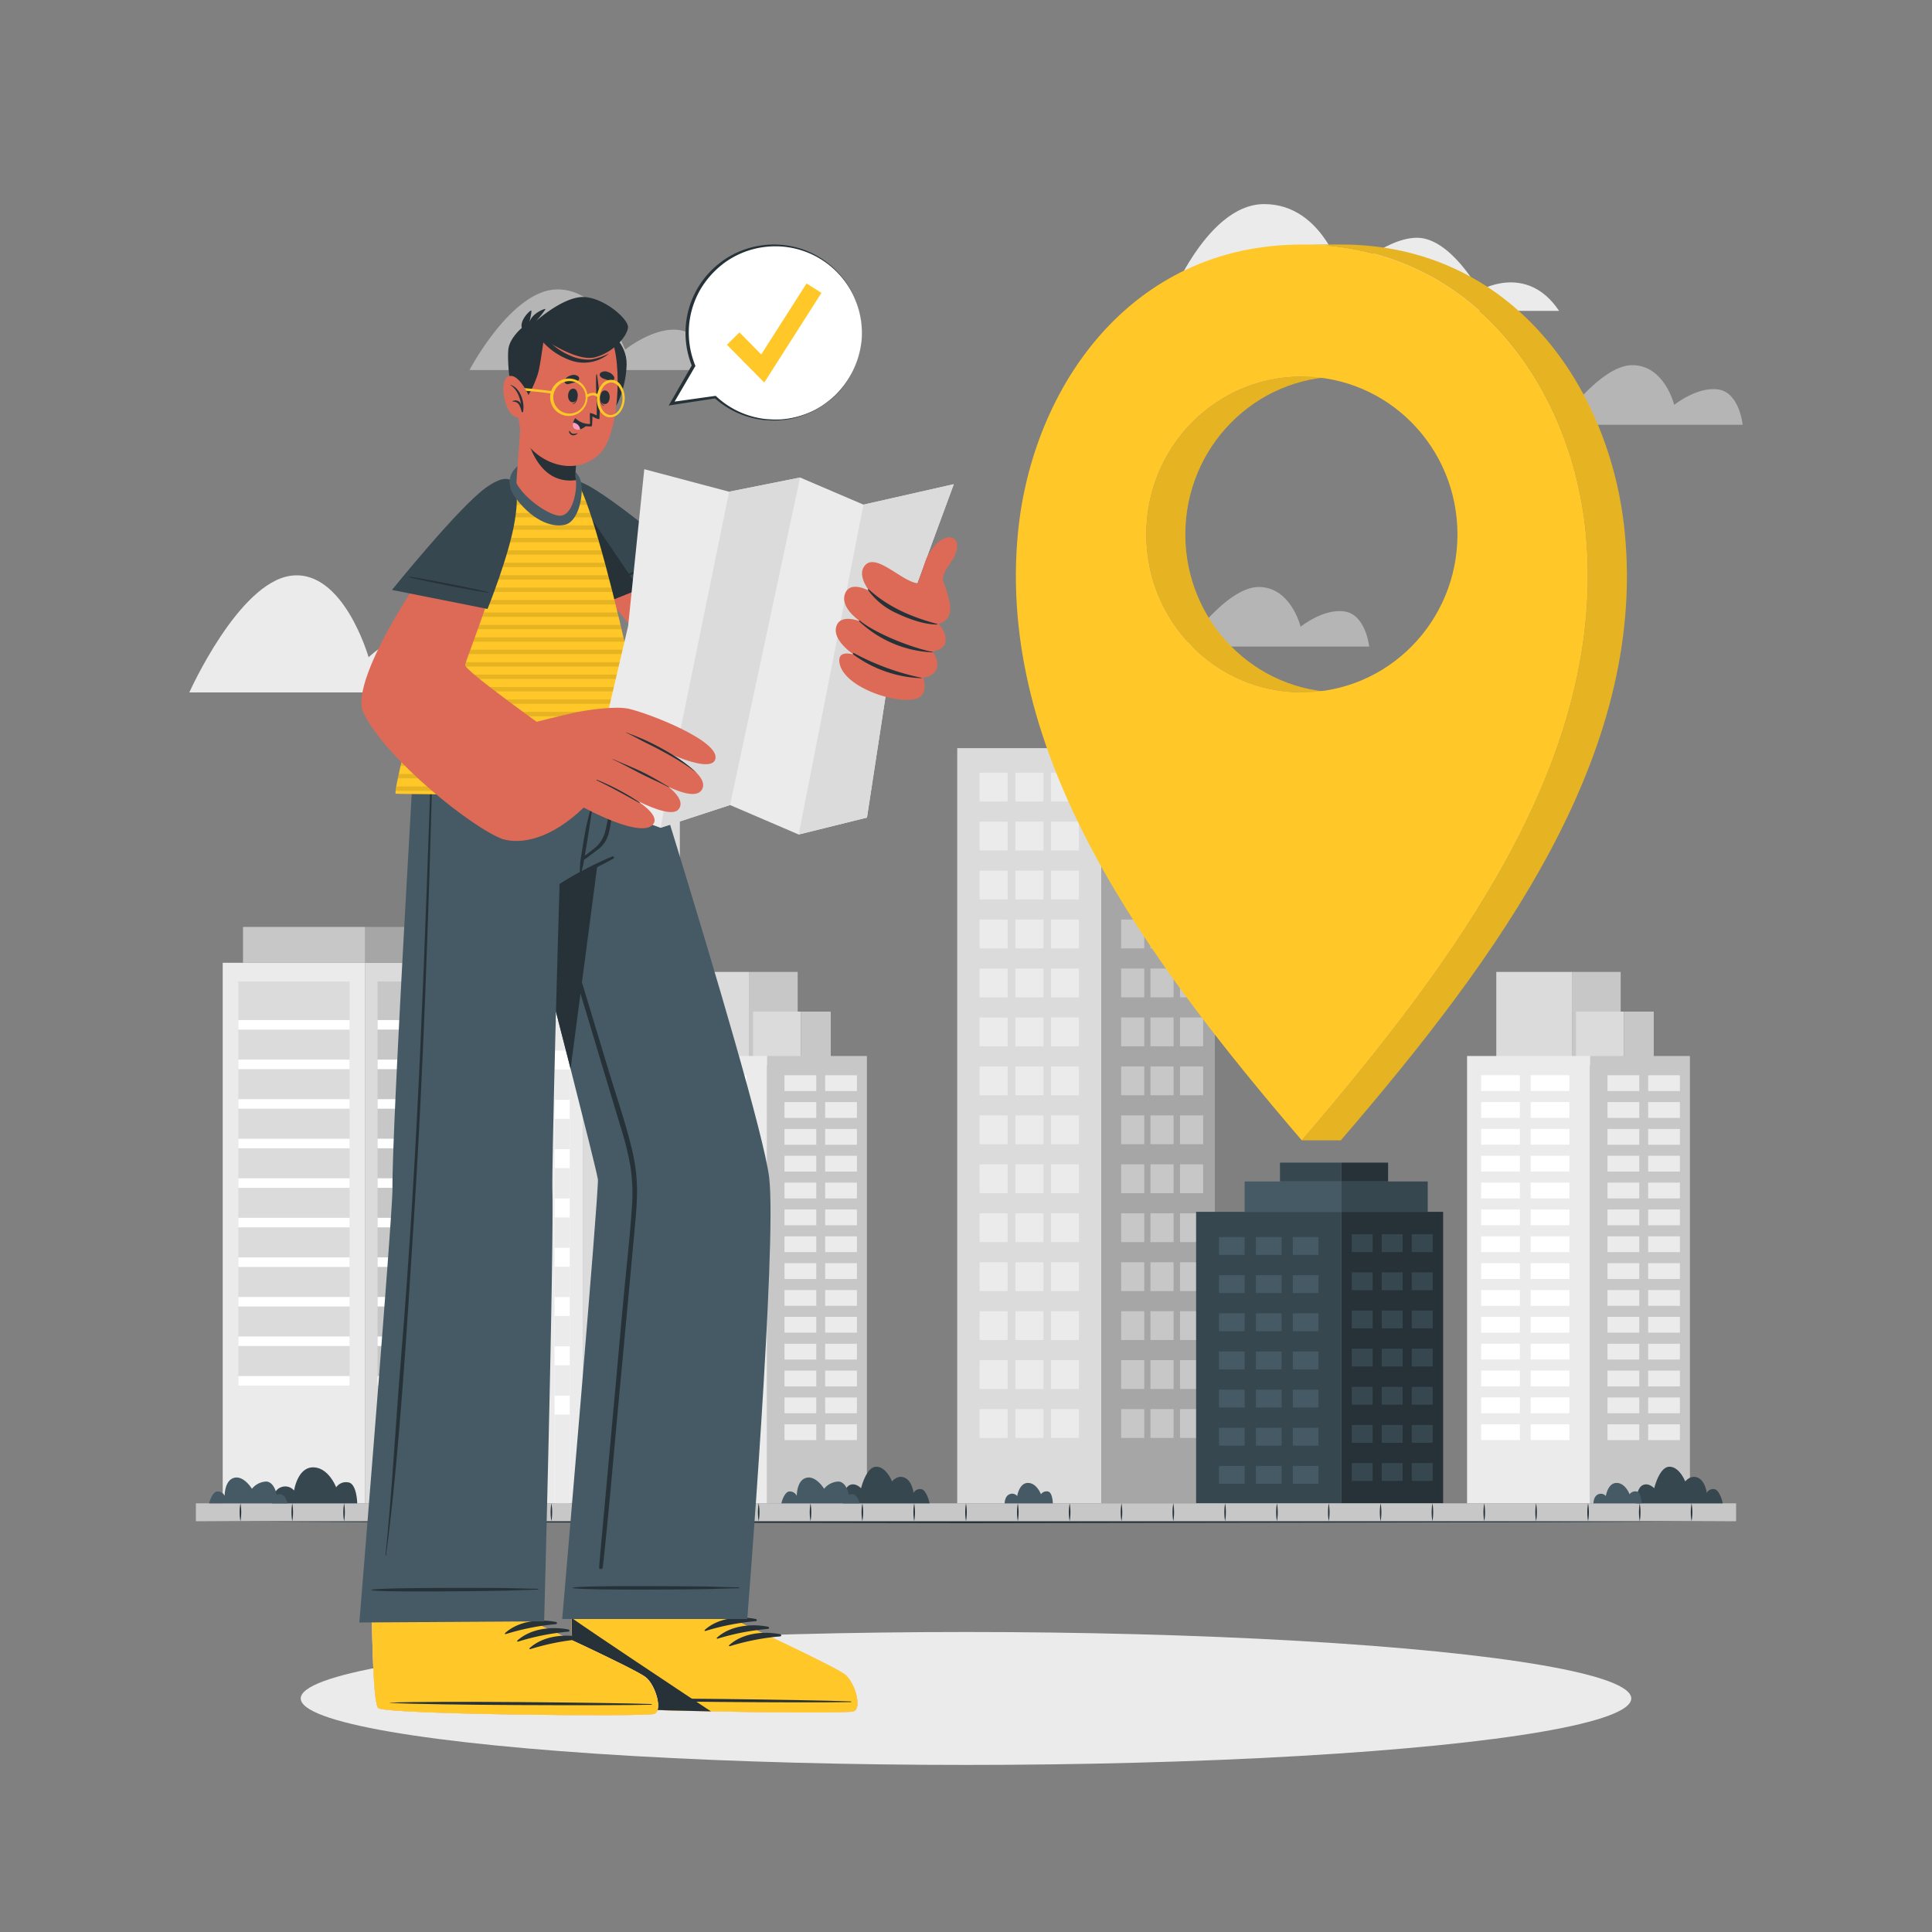 <svg xmlns="http://www.w3.org/2000/svg" viewBox="0 0 500 500"><rect x="0" y="0" width="500" height="500" fill="#808080" stroke="none"/><g id="freepik--background-complete--inject-160"><path d="M403.49,80.45h-102s10.11-27.63,25.68-27.63S347.6,71.89,347.6,71.89s10.5-10.36,19.13-10.36,16.13,13.69,16.13,13.69S395.05,67.86,403.49,80.45Z" style="fill:#ebebeb"></path><path d="M451,109.93H403.36S414,94.5,422.41,94.5s10.87,10.29,10.87,10.29,5.92-4.81,11.41-4S451,109.93,451,109.93Z" style="fill:#ebebeb;opacity:0.5"></path><path d="M354.35,167.34H306.68s10.65-15.43,19.05-15.43,10.87,10.28,10.87,10.28,5.92-4.8,11.41-3.94S354.35,167.34,354.35,167.34Z" style="fill:#ebebeb;opacity:0.5"></path><path d="M141.82,179.2H49S61.68,150.81,75.28,149s20.11,21.09,20.11,21.09,8.78-8.08,15.68-8.08,12.22,10.64,12.22,10.64S137.09,165.4,141.82,179.2Z" style="fill:#ebebeb"></path><path d="M184.23,95.77H121.5S132.28,75.2,144,74.9,161.8,90.47,161.8,90.47,180,75.88,184.23,95.77Z" style="fill:#ebebeb;opacity:0.5"></path><rect x="247.73" y="193.62" width="37.28" height="195.44" style="fill:#dbdbdb"></rect><rect x="253.52" y="199.97" width="7.25" height="7.46" style="fill:#ebebeb"></rect><rect x="262.79" y="199.97" width="7.25" height="7.46" style="fill:#ebebeb"></rect><rect x="253.52" y="212.64" width="7.25" height="7.46" style="fill:#ebebeb"></rect><rect x="262.79" y="212.64" width="7.25" height="7.46" style="fill:#ebebeb"></rect><rect x="253.52" y="225.31" width="7.25" height="7.46" style="fill:#ebebeb"></rect><rect x="262.79" y="225.31" width="7.25" height="7.46" style="fill:#ebebeb"></rect><rect x="253.52" y="237.98" width="7.25" height="7.46" style="fill:#ebebeb"></rect><rect x="262.79" y="237.98" width="7.25" height="7.46" style="fill:#ebebeb"></rect><rect x="253.52" y="250.65" width="7.25" height="7.46" style="fill:#ebebeb"></rect><rect x="262.79" y="250.65" width="7.25" height="7.46" style="fill:#ebebeb"></rect><rect x="253.52" y="263.32" width="7.25" height="7.46" style="fill:#ebebeb"></rect><rect x="262.79" y="263.32" width="7.25" height="7.46" style="fill:#ebebeb"></rect><rect x="253.52" y="275.99" width="7.25" height="7.46" style="fill:#ebebeb"></rect><rect x="262.79" y="275.99" width="7.25" height="7.46" style="fill:#ebebeb"></rect><rect x="253.52" y="288.66" width="7.25" height="7.46" style="fill:#ebebeb"></rect><rect x="262.79" y="288.66" width="7.25" height="7.46" style="fill:#ebebeb"></rect><rect x="253.52" y="301.33" width="7.25" height="7.46" style="fill:#ebebeb"></rect><rect x="262.79" y="301.33" width="7.25" height="7.46" style="fill:#ebebeb"></rect><rect x="253.52" y="314" width="7.25" height="7.46" style="fill:#ebebeb"></rect><rect x="262.79" y="314" width="7.25" height="7.46" style="fill:#ebebeb"></rect><rect x="253.52" y="326.67" width="7.25" height="7.46" style="fill:#ebebeb"></rect><rect x="262.79" y="326.67" width="7.25" height="7.46" style="fill:#ebebeb"></rect><rect x="253.52" y="339.34" width="7.25" height="7.46" style="fill:#ebebeb"></rect><rect x="262.79" y="339.34" width="7.25" height="7.46" style="fill:#ebebeb"></rect><rect x="253.52" y="352.01" width="7.25" height="7.46" style="fill:#ebebeb"></rect><rect x="262.79" y="352.01" width="7.25" height="7.46" style="fill:#ebebeb"></rect><rect x="253.52" y="364.68" width="7.25" height="7.46" style="fill:#ebebeb"></rect><rect x="271.98" y="364.68" width="7.25" height="7.46" transform="translate(551.2 736.81) rotate(180)" style="fill:#ebebeb"></rect><rect x="271.98" y="352.01" width="7.25" height="7.46" transform="translate(551.2 711.47) rotate(180)" style="fill:#ebebeb"></rect><rect x="271.98" y="339.34" width="7.25" height="7.46" transform="translate(551.2 686.13) rotate(180)" style="fill:#ebebeb"></rect><rect x="271.98" y="326.67" width="7.25" height="7.46" transform="translate(551.2 660.8) rotate(180)" style="fill:#ebebeb"></rect><rect x="271.98" y="314" width="7.25" height="7.46" transform="translate(551.2 635.46) rotate(180)" style="fill:#ebebeb"></rect><rect x="271.98" y="301.33" width="7.25" height="7.46" transform="translate(551.2 610.12) rotate(180)" style="fill:#ebebeb"></rect><rect x="271.98" y="288.66" width="7.25" height="7.46" transform="translate(551.2 584.78) rotate(180)" style="fill:#ebebeb"></rect><rect x="271.98" y="275.99" width="7.25" height="7.46" transform="translate(551.2 559.44) rotate(180)" style="fill:#ebebeb"></rect><rect x="271.98" y="263.32" width="7.25" height="7.46" transform="translate(551.2 534.1) rotate(180)" style="fill:#ebebeb"></rect><rect x="271.98" y="250.65" width="7.25" height="7.46" transform="translate(551.2 508.76) rotate(180)" style="fill:#ebebeb"></rect><rect x="271.98" y="237.98" width="7.25" height="7.46" transform="translate(551.2 483.42) rotate(180)" style="fill:#ebebeb"></rect><rect x="271.98" y="225.31" width="7.25" height="7.46" transform="translate(551.2 458.08) rotate(180)" style="fill:#ebebeb"></rect><rect x="271.98" y="212.64" width="7.25" height="7.46" transform="translate(551.2 432.74) rotate(180)" style="fill:#ebebeb"></rect><rect x="271.98" y="199.97" width="7.25" height="7.46" transform="translate(551.2 407.4) rotate(180)" style="fill:#ebebeb"></rect><rect x="262.79" y="364.68" width="7.25" height="7.46" style="fill:#ebebeb"></rect><rect x="285.01" y="193.62" width="29.4" height="195.44" style="fill:#a6a6a6"></rect><rect x="305.39" y="364.68" width="5.99" height="7.46" transform="translate(616.77 736.81) rotate(180)" style="fill:#c7c7c7"></rect><rect x="297.74" y="364.68" width="5.98" height="7.46" transform="translate(601.46 736.81) rotate(180)" style="fill:#c7c7c7"></rect><rect x="305.39" y="352.01" width="5.99" height="7.46" transform="translate(616.77 711.47) rotate(180)" style="fill:#c7c7c7"></rect><rect x="297.74" y="352.01" width="5.98" height="7.46" transform="translate(601.46 711.47) rotate(180)" style="fill:#c7c7c7"></rect><rect x="305.39" y="339.34" width="5.99" height="7.46" transform="translate(616.77 686.13) rotate(180)" style="fill:#c7c7c7"></rect><rect x="297.74" y="339.34" width="5.98" height="7.46" transform="translate(601.46 686.13) rotate(180)" style="fill:#c7c7c7"></rect><rect x="305.39" y="326.67" width="5.99" height="7.46" transform="translate(616.77 660.8) rotate(180)" style="fill:#c7c7c7"></rect><rect x="297.74" y="326.67" width="5.98" height="7.46" transform="translate(601.46 660.8) rotate(180)" style="fill:#c7c7c7"></rect><rect x="305.39" y="314" width="5.99" height="7.46" transform="translate(616.77 635.46) rotate(180)" style="fill:#c7c7c7"></rect><rect x="297.74" y="314" width="5.98" height="7.46" transform="translate(601.46 635.46) rotate(180)" style="fill:#c7c7c7"></rect><rect x="305.39" y="301.33" width="5.99" height="7.46" transform="translate(616.77 610.12) rotate(180)" style="fill:#c7c7c7"></rect><rect x="297.74" y="301.33" width="5.98" height="7.46" transform="translate(601.46 610.12) rotate(180)" style="fill:#c7c7c7"></rect><rect x="305.39" y="288.66" width="5.99" height="7.46" transform="translate(616.77 584.78) rotate(180)" style="fill:#c7c7c7"></rect><rect x="297.74" y="288.66" width="5.98" height="7.46" transform="translate(601.46 584.78) rotate(180)" style="fill:#c7c7c7"></rect><rect x="305.39" y="275.99" width="5.99" height="7.46" transform="translate(616.77 559.44) rotate(180)" style="fill:#c7c7c7"></rect><rect x="297.74" y="275.99" width="5.98" height="7.46" transform="translate(601.46 559.44) rotate(180)" style="fill:#c7c7c7"></rect><rect x="305.39" y="263.32" width="5.99" height="7.46" transform="translate(616.77 534.1) rotate(180)" style="fill:#c7c7c7"></rect><rect x="297.74" y="263.32" width="5.98" height="7.46" transform="translate(601.46 534.1) rotate(180)" style="fill:#c7c7c7"></rect><rect x="305.39" y="250.65" width="5.99" height="7.46" transform="translate(616.77 508.76) rotate(180)" style="fill:#c7c7c7"></rect><rect x="297.74" y="250.65" width="5.98" height="7.46" transform="translate(601.46 508.76) rotate(180)" style="fill:#c7c7c7"></rect><rect x="305.39" y="237.98" width="5.99" height="7.46" transform="translate(616.77 483.42) rotate(180)" style="fill:#c7c7c7"></rect><rect x="297.74" y="237.98" width="5.98" height="7.46" transform="translate(601.46 483.42) rotate(180)" style="fill:#c7c7c7"></rect><rect x="305.39" y="225.31" width="5.99" height="7.46" transform="translate(616.77 458.08) rotate(180)" style="fill:#c7c7c7"></rect><rect x="297.74" y="225.31" width="5.98" height="7.46" transform="translate(601.46 458.08) rotate(180)" style="fill:#c7c7c7"></rect><rect x="305.39" y="212.64" width="5.99" height="7.46" transform="translate(616.77 432.74) rotate(180)" style="fill:#c7c7c7"></rect><rect x="297.74" y="212.64" width="5.98" height="7.46" transform="translate(601.46 432.74) rotate(180)" style="fill:#c7c7c7"></rect><rect x="305.39" y="199.97" width="5.99" height="7.46" transform="translate(616.77 407.4) rotate(180)" style="fill:#c7c7c7"></rect><rect x="290.15" y="199.97" width="5.98" height="7.46" style="fill:#c7c7c7"></rect><rect x="290.15" y="212.64" width="5.98" height="7.46" style="fill:#c7c7c7"></rect><rect x="290.15" y="225.31" width="5.98" height="7.46" style="fill:#c7c7c7"></rect><rect x="290.15" y="237.98" width="5.98" height="7.46" style="fill:#c7c7c7"></rect><rect x="290.15" y="250.65" width="5.98" height="7.46" style="fill:#c7c7c7"></rect><rect x="290.15" y="263.32" width="5.98" height="7.46" style="fill:#c7c7c7"></rect><rect x="290.15" y="275.99" width="5.98" height="7.46" style="fill:#c7c7c7"></rect><rect x="290.15" y="288.66" width="5.98" height="7.46" style="fill:#c7c7c7"></rect><rect x="290.15" y="301.33" width="5.98" height="7.46" style="fill:#c7c7c7"></rect><rect x="290.15" y="314" width="5.98" height="7.46" style="fill:#c7c7c7"></rect><rect x="290.15" y="326.67" width="5.98" height="7.46" style="fill:#c7c7c7"></rect><rect x="290.15" y="339.34" width="5.98" height="7.46" style="fill:#c7c7c7"></rect><rect x="290.15" y="352.01" width="5.98" height="7.46" style="fill:#c7c7c7"></rect><rect x="290.15" y="364.68" width="5.98" height="7.46" style="fill:#c7c7c7"></rect><rect x="297.74" y="199.97" width="5.98" height="7.46" transform="translate(601.46 407.4) rotate(180)" style="fill:#c7c7c7"></rect><rect x="112.07" y="189.36" width="38.89" height="199.7" style="fill:#ebebeb"></rect><rect x="111.14" y="185.38" width="39.83" height="3.98" style="fill:#c7c7c7"></rect><rect x="115.59" y="195.22" width="3.94" height="193.84" style="fill:#fff"></rect><rect x="122.57" y="195.22" width="3.94" height="193.84" style="fill:#fff"></rect><rect x="129.55" y="195.22" width="3.94" height="193.84" style="fill:#fff"></rect><rect x="136.53" y="195.22" width="3.94" height="193.84" style="fill:#fff"></rect><rect x="143.51" y="195.22" width="3.94" height="193.84" style="fill:#fff"></rect><rect x="115.59" y="200.24" width="3.94" height="7.85" style="fill:#ebebeb"></rect><rect x="122.57" y="200.24" width="3.94" height="7.85" style="fill:#ebebeb"></rect><rect x="129.55" y="200.24" width="3.94" height="7.85" style="fill:#ebebeb"></rect><rect x="136.53" y="200.24" width="3.94" height="7.85" style="fill:#ebebeb"></rect><rect x="143.51" y="200.24" width="3.94" height="7.85" style="fill:#ebebeb"></rect><rect x="115.59" y="213" width="3.94" height="7.85" style="fill:#ebebeb"></rect><rect x="122.57" y="213" width="3.94" height="7.85" style="fill:#ebebeb"></rect><rect x="129.55" y="213" width="3.94" height="7.85" style="fill:#ebebeb"></rect><rect x="136.53" y="213" width="3.94" height="7.85" style="fill:#ebebeb"></rect><rect x="143.51" y="213" width="3.94" height="7.85" style="fill:#ebebeb"></rect><rect x="115.59" y="225.76" width="3.94" height="7.85" style="fill:#ebebeb"></rect><rect x="122.57" y="225.76" width="3.94" height="7.85" style="fill:#ebebeb"></rect><rect x="129.55" y="225.76" width="3.94" height="7.85" style="fill:#ebebeb"></rect><rect x="136.53" y="225.76" width="3.94" height="7.85" style="fill:#ebebeb"></rect><rect x="143.51" y="225.76" width="3.94" height="7.85" style="fill:#ebebeb"></rect><rect x="115.59" y="238.52" width="3.94" height="7.85" style="fill:#ebebeb"></rect><rect x="122.57" y="238.52" width="3.94" height="7.85" style="fill:#ebebeb"></rect><rect x="129.55" y="238.52" width="3.94" height="7.85" style="fill:#ebebeb"></rect><rect x="136.53" y="238.52" width="3.94" height="7.85" style="fill:#ebebeb"></rect><rect x="143.51" y="238.52" width="3.94" height="7.85" style="fill:#ebebeb"></rect><rect x="115.59" y="251.28" width="3.94" height="7.85" style="fill:#ebebeb"></rect><rect x="122.57" y="251.28" width="3.94" height="7.85" style="fill:#ebebeb"></rect><rect x="129.55" y="251.28" width="3.94" height="7.85" style="fill:#ebebeb"></rect><rect x="136.53" y="251.28" width="3.94" height="7.85" style="fill:#ebebeb"></rect><rect x="143.51" y="251.28" width="3.94" height="7.85" style="fill:#ebebeb"></rect><rect x="115.59" y="264.03" width="3.94" height="7.85" style="fill:#ebebeb"></rect><rect x="122.57" y="264.03" width="3.94" height="7.85" style="fill:#ebebeb"></rect><rect x="129.55" y="264.03" width="3.94" height="7.85" style="fill:#ebebeb"></rect><rect x="136.53" y="264.03" width="3.94" height="7.85" style="fill:#ebebeb"></rect><rect x="143.51" y="264.03" width="3.94" height="7.85" style="fill:#ebebeb"></rect><rect x="115.59" y="276.79" width="3.94" height="7.85" style="fill:#ebebeb"></rect><rect x="122.57" y="276.79" width="3.94" height="7.85" style="fill:#ebebeb"></rect><rect x="129.55" y="276.79" width="3.94" height="7.85" style="fill:#ebebeb"></rect><rect x="136.53" y="276.79" width="3.94" height="7.85" style="fill:#ebebeb"></rect><rect x="143.51" y="276.79" width="3.94" height="7.85" style="fill:#ebebeb"></rect><rect x="115.59" y="289.55" width="3.94" height="7.85" style="fill:#ebebeb"></rect><rect x="122.57" y="289.55" width="3.94" height="7.85" style="fill:#ebebeb"></rect><rect x="129.55" y="289.55" width="3.94" height="7.85" style="fill:#ebebeb"></rect><rect x="136.53" y="289.55" width="3.94" height="7.85" style="fill:#ebebeb"></rect><rect x="143.51" y="289.55" width="3.94" height="7.85" style="fill:#ebebeb"></rect><rect x="115.59" y="302.31" width="3.94" height="7.85" style="fill:#ebebeb"></rect><rect x="122.57" y="302.31" width="3.94" height="7.85" style="fill:#ebebeb"></rect><rect x="129.55" y="302.31" width="3.94" height="7.85" style="fill:#ebebeb"></rect><rect x="136.53" y="302.31" width="3.94" height="7.85" style="fill:#ebebeb"></rect><rect x="143.51" y="302.31" width="3.94" height="7.85" style="fill:#ebebeb"></rect><rect x="115.59" y="315.07" width="3.94" height="7.85" style="fill:#ebebeb"></rect><rect x="122.57" y="315.07" width="3.94" height="7.85" style="fill:#ebebeb"></rect><rect x="129.55" y="315.07" width="3.94" height="7.85" style="fill:#ebebeb"></rect><rect x="136.53" y="315.07" width="3.94" height="7.85" style="fill:#ebebeb"></rect><rect x="143.51" y="315.07" width="3.94" height="7.85" style="fill:#ebebeb"></rect><rect x="115.59" y="327.83" width="3.94" height="7.85" style="fill:#ebebeb"></rect><rect x="122.57" y="327.83" width="3.94" height="7.85" style="fill:#ebebeb"></rect><rect x="129.55" y="327.83" width="3.94" height="7.85" style="fill:#ebebeb"></rect><rect x="136.53" y="327.83" width="3.94" height="7.85" style="fill:#ebebeb"></rect><rect x="143.51" y="327.83" width="3.94" height="7.85" style="fill:#ebebeb"></rect><rect x="115.59" y="340.58" width="3.94" height="7.85" style="fill:#ebebeb"></rect><rect x="122.57" y="340.58" width="3.94" height="7.85" style="fill:#ebebeb"></rect><rect x="129.55" y="340.58" width="3.94" height="7.85" style="fill:#ebebeb"></rect><rect x="136.53" y="340.58" width="3.94" height="7.85" style="fill:#ebebeb"></rect><rect x="143.51" y="340.58" width="3.94" height="7.85" style="fill:#ebebeb"></rect><rect x="115.59" y="353.34" width="3.94" height="7.85" style="fill:#ebebeb"></rect><rect x="122.57" y="353.34" width="3.94" height="7.85" style="fill:#ebebeb"></rect><rect x="129.55" y="353.34" width="3.94" height="7.85" style="fill:#ebebeb"></rect><rect x="136.53" y="353.34" width="3.94" height="7.85" style="fill:#ebebeb"></rect><rect x="143.51" y="353.34" width="3.94" height="7.85" style="fill:#ebebeb"></rect><rect x="115.59" y="366.1" width="3.94" height="22.96" style="fill:#ebebeb"></rect><rect x="122.57" y="366.1" width="3.94" height="22.96" style="fill:#ebebeb"></rect><rect x="129.55" y="366.1" width="3.94" height="22.96" style="fill:#ebebeb"></rect><rect x="136.53" y="366.1" width="3.94" height="22.96" style="fill:#ebebeb"></rect><rect x="143.51" y="366.1" width="3.94" height="22.96" style="fill:#ebebeb"></rect><rect x="150.97" y="189.36" width="24.97" height="199.7" style="fill:#dbdbdb"></rect><rect x="150.97" y="185.38" width="26.05" height="3.98" style="fill:#c7c7c7"></rect><rect x="154.48" y="195.22" width="3.94" height="193.84" style="fill:#c7c7c7"></rect><rect x="161.46" y="195.22" width="3.94" height="193.84" style="fill:#c7c7c7"></rect><rect x="168.44" y="195.22" width="3.94" height="193.84" style="fill:#c7c7c7"></rect><rect x="154.48" y="200.24" width="3.94" height="7.85" style="fill:#dbdbdb"></rect><rect x="161.46" y="200.24" width="3.94" height="7.85" style="fill:#dbdbdb"></rect><rect x="168.44" y="200.24" width="3.94" height="7.85" style="fill:#dbdbdb"></rect><rect x="154.48" y="213" width="3.94" height="7.85" style="fill:#dbdbdb"></rect><rect x="161.46" y="213" width="3.94" height="7.85" style="fill:#dbdbdb"></rect><rect x="168.44" y="213" width="3.94" height="7.85" style="fill:#dbdbdb"></rect><rect x="154.48" y="225.76" width="3.94" height="7.85" style="fill:#dbdbdb"></rect><rect x="161.46" y="225.76" width="3.94" height="7.85" style="fill:#dbdbdb"></rect><rect x="168.44" y="225.76" width="3.94" height="7.85" style="fill:#dbdbdb"></rect><rect x="154.48" y="238.52" width="3.94" height="7.85" style="fill:#dbdbdb"></rect><rect x="161.46" y="238.52" width="3.94" height="7.85" style="fill:#dbdbdb"></rect><rect x="168.44" y="238.52" width="3.94" height="7.85" style="fill:#dbdbdb"></rect><rect x="154.48" y="251.28" width="3.94" height="7.85" style="fill:#dbdbdb"></rect><rect x="161.46" y="251.28" width="3.94" height="7.85" style="fill:#dbdbdb"></rect><rect x="168.44" y="251.28" width="3.94" height="7.85" style="fill:#dbdbdb"></rect><rect x="154.48" y="264.03" width="3.94" height="7.85" style="fill:#dbdbdb"></rect><rect x="161.46" y="264.03" width="3.94" height="7.85" style="fill:#dbdbdb"></rect><rect x="168.44" y="264.03" width="3.94" height="7.85" style="fill:#dbdbdb"></rect><rect x="154.48" y="276.79" width="3.94" height="7.85" style="fill:#dbdbdb"></rect><rect x="161.46" y="276.79" width="3.94" height="7.85" style="fill:#dbdbdb"></rect><rect x="168.44" y="276.79" width="3.94" height="7.85" style="fill:#dbdbdb"></rect><rect x="154.48" y="289.55" width="3.94" height="7.85" style="fill:#dbdbdb"></rect><rect x="161.46" y="289.55" width="3.94" height="7.85" style="fill:#dbdbdb"></rect><rect x="168.44" y="289.55" width="3.94" height="7.85" style="fill:#dbdbdb"></rect><rect x="154.48" y="302.31" width="3.94" height="7.85" style="fill:#dbdbdb"></rect><rect x="161.46" y="302.31" width="3.94" height="7.85" style="fill:#dbdbdb"></rect><rect x="168.44" y="302.31" width="3.94" height="7.85" style="fill:#dbdbdb"></rect><rect x="154.48" y="315.07" width="3.94" height="7.85" style="fill:#dbdbdb"></rect><rect x="161.46" y="315.07" width="3.94" height="7.85" style="fill:#dbdbdb"></rect><rect x="168.44" y="315.07" width="3.94" height="7.85" style="fill:#dbdbdb"></rect><rect x="154.48" y="327.83" width="3.94" height="7.85" style="fill:#dbdbdb"></rect><rect x="161.46" y="327.83" width="3.94" height="7.85" style="fill:#dbdbdb"></rect><rect x="168.44" y="327.83" width="3.94" height="7.85" style="fill:#dbdbdb"></rect><rect x="154.48" y="340.58" width="3.94" height="7.85" style="fill:#dbdbdb"></rect><rect x="161.46" y="340.58" width="3.94" height="7.85" style="fill:#dbdbdb"></rect><rect x="168.44" y="340.58" width="3.94" height="7.85" style="fill:#dbdbdb"></rect><rect x="154.48" y="353.34" width="3.94" height="7.85" style="fill:#dbdbdb"></rect><rect x="161.46" y="353.34" width="3.94" height="7.85" style="fill:#dbdbdb"></rect><rect x="168.44" y="353.34" width="3.94" height="7.85" style="fill:#dbdbdb"></rect><rect x="154.48" y="366.1" width="3.94" height="22.96" style="fill:#dbdbdb"></rect><rect x="161.46" y="366.1" width="3.94" height="22.96" style="fill:#dbdbdb"></rect><rect x="168.44" y="366.1" width="3.94" height="22.96" style="fill:#dbdbdb"></rect><rect x="57.64" y="249.17" width="36.89" height="139.89" style="fill:#ebebeb"></rect><rect x="62.89" y="239.89" width="31.64" height="9.28" style="fill:#c7c7c7"></rect><rect x="61.68" y="254.01" width="28.8" height="104.58" style="fill:#dbdbdb"></rect><rect x="61.68" y="263.99" width="28.8" height="2.47" style="fill:#fff"></rect><rect x="61.68" y="274.23" width="28.8" height="2.47" style="fill:#fff"></rect><rect x="61.68" y="284.46" width="28.8" height="2.47" style="fill:#fff"></rect><rect x="61.68" y="294.7" width="28.8" height="2.47" style="fill:#fff"></rect><rect x="61.68" y="304.94" width="28.8" height="2.47" style="fill:#fff"></rect><rect x="61.68" y="315.17" width="28.8" height="2.47" style="fill:#fff"></rect><rect x="61.68" y="325.41" width="28.8" height="2.47" style="fill:#fff"></rect><rect x="61.68" y="335.65" width="28.8" height="2.47" style="fill:#fff"></rect><rect x="61.68" y="345.88" width="28.8" height="2.47" style="fill:#fff"></rect><rect x="61.68" y="356.12" width="28.8" height="2.47" style="fill:#fff"></rect><rect x="94.53" y="249.17" width="23.1" height="139.89" style="fill:#dbdbdb"></rect><rect x="94.53" y="239.89" width="19.64" height="9.28" style="fill:#a6a6a6"></rect><rect x="97.71" y="254.01" width="17.76" height="104.58" style="fill:#c7c7c7"></rect><rect x="97.71" y="263.99" width="17.76" height="2.47" style="fill:#fff"></rect><rect x="97.71" y="274.23" width="17.76" height="2.47" style="fill:#fff"></rect><rect x="97.71" y="284.46" width="17.76" height="2.47" style="fill:#fff"></rect><rect x="97.71" y="294.7" width="17.76" height="2.47" style="fill:#fff"></rect><rect x="97.71" y="304.94" width="17.76" height="2.47" style="fill:#fff"></rect><rect x="97.71" y="315.17" width="17.76" height="2.47" style="fill:#fff"></rect><rect x="97.71" y="325.41" width="17.76" height="2.47" style="fill:#fff"></rect><rect x="97.71" y="335.65" width="17.76" height="2.47" style="fill:#fff"></rect><rect x="97.71" y="345.88" width="17.76" height="2.47" style="fill:#fff"></rect><rect x="97.71" y="356.12" width="17.76" height="2.47" style="fill:#fff"></rect><rect x="387.24" y="251.53" width="19.7" height="23.27" style="fill:#dbdbdb"></rect><rect x="406.94" y="251.53" width="12.49" height="24.13" style="fill:#c7c7c7"></rect><rect x="407.86" y="261.8" width="12.4" height="13.85" style="fill:#dbdbdb"></rect><rect x="420.26" y="261.8" width="7.73" height="13.85" style="fill:#c7c7c7"></rect><rect x="379.68" y="273.29" width="31.86" height="115.78" style="fill:#ebebeb"></rect><rect x="383.32" y="278.26" width="10.02" height="4.09" style="fill:#fff"></rect><rect x="396.14" y="278.26" width="10.02" height="4.09" style="fill:#fff"></rect><rect x="383.32" y="285.21" width="10.02" height="4.09" style="fill:#fff"></rect><rect x="396.14" y="285.21" width="10.02" height="4.09" style="fill:#fff"></rect><rect x="383.32" y="292.16" width="10.02" height="4.09" style="fill:#fff"></rect><rect x="396.14" y="292.16" width="10.02" height="4.09" style="fill:#fff"></rect><rect x="383.32" y="299.11" width="10.02" height="4.09" style="fill:#fff"></rect><rect x="396.14" y="299.11" width="10.02" height="4.09" style="fill:#fff"></rect><rect x="383.32" y="306.06" width="10.02" height="4.09" style="fill:#fff"></rect><rect x="396.14" y="306.06" width="10.02" height="4.09" style="fill:#fff"></rect><rect x="383.32" y="313.01" width="10.02" height="4.09" style="fill:#fff"></rect><rect x="396.14" y="313.01" width="10.02" height="4.09" style="fill:#fff"></rect><rect x="383.32" y="319.96" width="10.02" height="4.09" style="fill:#fff"></rect><rect x="396.14" y="319.96" width="10.02" height="4.09" style="fill:#fff"></rect><rect x="383.32" y="326.91" width="10.02" height="4.09" style="fill:#fff"></rect><rect x="396.14" y="326.91" width="10.02" height="4.09" style="fill:#fff"></rect><rect x="383.32" y="333.86" width="10.02" height="4.09" style="fill:#fff"></rect><rect x="396.14" y="333.86" width="10.02" height="4.09" style="fill:#fff"></rect><rect x="383.32" y="340.81" width="10.02" height="4.09" style="fill:#fff"></rect><rect x="396.14" y="340.81" width="10.02" height="4.09" style="fill:#fff"></rect><rect x="383.32" y="347.75" width="10.02" height="4.09" style="fill:#fff"></rect><rect x="396.14" y="347.75" width="10.02" height="4.09" style="fill:#fff"></rect><rect x="383.32" y="354.7" width="10.02" height="4.09" style="fill:#fff"></rect><rect x="396.14" y="354.7" width="10.02" height="4.09" style="fill:#fff"></rect><rect x="383.32" y="361.65" width="10.02" height="4.09" style="fill:#fff"></rect><rect x="396.14" y="361.65" width="10.02" height="4.09" style="fill:#fff"></rect><rect x="383.32" y="368.6" width="10.02" height="4.09" style="fill:#fff"></rect><rect x="396.14" y="368.6" width="10.02" height="4.09" style="fill:#fff"></rect><rect x="411.54" y="273.29" width="25.81" height="115.78" style="fill:#c7c7c7"></rect><rect x="426.54" y="368.6" width="8.22" height="4.09" transform="translate(861.3 741.3) rotate(180)" style="fill:#ebebeb"></rect><rect x="416.02" y="368.6" width="8.22" height="4.09" transform="translate(840.26 741.3) rotate(180)" style="fill:#ebebeb"></rect><rect x="426.54" y="361.65" width="8.22" height="4.09" transform="translate(861.3 727.4) rotate(180)" style="fill:#ebebeb"></rect><rect x="416.02" y="361.65" width="8.22" height="4.09" transform="translate(840.26 727.4) rotate(180)" style="fill:#ebebeb"></rect><rect x="426.54" y="354.7" width="8.22" height="4.09" transform="translate(861.3 713.5) rotate(180)" style="fill:#ebebeb"></rect><rect x="416.02" y="354.7" width="8.22" height="4.09" transform="translate(840.26 713.5) rotate(180)" style="fill:#ebebeb"></rect><rect x="426.54" y="347.75" width="8.22" height="4.09" transform="translate(861.3 699.6) rotate(180)" style="fill:#ebebeb"></rect><rect x="416.02" y="347.75" width="8.22" height="4.09" transform="translate(840.26 699.6) rotate(180)" style="fill:#ebebeb"></rect><rect x="426.54" y="340.81" width="8.22" height="4.09" transform="translate(861.3 685.7) rotate(180)" style="fill:#ebebeb"></rect><rect x="416.02" y="340.81" width="8.22" height="4.09" transform="translate(840.26 685.7) rotate(180)" style="fill:#ebebeb"></rect><rect x="426.54" y="333.86" width="8.22" height="4.09" transform="translate(861.3 671.81) rotate(180)" style="fill:#ebebeb"></rect><rect x="416.02" y="333.86" width="8.22" height="4.09" transform="translate(840.26 671.81) rotate(180)" style="fill:#ebebeb"></rect><rect x="426.54" y="326.91" width="8.22" height="4.09" transform="translate(861.3 657.91) rotate(180)" style="fill:#ebebeb"></rect><rect x="416.02" y="326.91" width="8.22" height="4.09" transform="translate(840.26 657.91) rotate(180)" style="fill:#ebebeb"></rect><rect x="426.54" y="319.96" width="8.22" height="4.09" transform="translate(861.3 644.01) rotate(180)" style="fill:#ebebeb"></rect><rect x="416.02" y="319.96" width="8.22" height="4.09" transform="translate(840.26 644.01) rotate(180)" style="fill:#ebebeb"></rect><rect x="426.54" y="313.01" width="8.22" height="4.09" transform="translate(861.3 630.11) rotate(180)" style="fill:#ebebeb"></rect><rect x="416.02" y="313.01" width="8.22" height="4.09" transform="translate(840.26 630.11) rotate(180)" style="fill:#ebebeb"></rect><rect x="426.54" y="306.06" width="8.22" height="4.09" transform="translate(861.3 616.21) rotate(180)" style="fill:#ebebeb"></rect><rect x="416.02" y="306.06" width="8.22" height="4.09" transform="translate(840.26 616.21) rotate(180)" style="fill:#ebebeb"></rect><rect x="426.54" y="299.11" width="8.22" height="4.09" transform="translate(861.3 602.31) rotate(180)" style="fill:#ebebeb"></rect><rect x="416.02" y="299.11" width="8.22" height="4.09" transform="translate(840.26 602.31) rotate(180)" style="fill:#ebebeb"></rect><rect x="426.54" y="292.16" width="8.22" height="4.09" transform="translate(861.3 588.42) rotate(180)" style="fill:#ebebeb"></rect><rect x="416.02" y="292.16" width="8.22" height="4.09" transform="translate(840.26 588.42) rotate(180)" style="fill:#ebebeb"></rect><rect x="426.54" y="285.21" width="8.22" height="4.09" transform="translate(861.3 574.52) rotate(180)" style="fill:#ebebeb"></rect><rect x="416.02" y="285.21" width="8.22" height="4.09" transform="translate(840.26 574.52) rotate(180)" style="fill:#ebebeb"></rect><rect x="426.54" y="278.26" width="8.22" height="4.09" transform="translate(861.3 560.62) rotate(180)" style="fill:#ebebeb"></rect><rect x="416.02" y="278.26" width="8.22" height="4.09" transform="translate(840.26 560.62) rotate(180)" style="fill:#ebebeb"></rect><rect x="174.25" y="251.53" width="19.7" height="23.27" style="fill:#dbdbdb"></rect><rect x="193.95" y="251.53" width="12.49" height="24.13" style="fill:#c7c7c7"></rect><rect x="194.88" y="261.8" width="12.4" height="13.85" style="fill:#dbdbdb"></rect><rect x="207.27" y="261.8" width="7.73" height="13.85" style="fill:#c7c7c7"></rect><rect x="166.69" y="273.29" width="31.86" height="115.78" style="fill:#ebebeb"></rect><rect x="170.33" y="278.26" width="10.02" height="4.09" style="fill:#fff"></rect><rect x="183.15" y="278.26" width="10.02" height="4.09" style="fill:#fff"></rect><rect x="170.33" y="285.21" width="10.02" height="4.09" style="fill:#fff"></rect><rect x="183.15" y="285.21" width="10.02" height="4.09" style="fill:#fff"></rect><rect x="170.33" y="292.16" width="10.02" height="4.09" style="fill:#fff"></rect><rect x="183.15" y="292.16" width="10.02" height="4.09" style="fill:#fff"></rect><rect x="170.33" y="299.11" width="10.02" height="4.09" style="fill:#fff"></rect><rect x="183.15" y="299.11" width="10.02" height="4.09" style="fill:#fff"></rect><rect x="170.33" y="306.06" width="10.02" height="4.09" style="fill:#fff"></rect><rect x="183.15" y="306.06" width="10.02" height="4.09" style="fill:#fff"></rect><rect x="170.33" y="313.01" width="10.02" height="4.09" style="fill:#fff"></rect><rect x="183.15" y="313.01" width="10.02" height="4.09" style="fill:#fff"></rect><rect x="170.33" y="319.96" width="10.02" height="4.09" style="fill:#fff"></rect><rect x="183.15" y="319.96" width="10.02" height="4.09" style="fill:#fff"></rect><rect x="170.33" y="326.91" width="10.02" height="4.09" style="fill:#fff"></rect><rect x="183.15" y="326.91" width="10.02" height="4.09" style="fill:#fff"></rect><rect x="170.33" y="333.86" width="10.02" height="4.09" style="fill:#fff"></rect><rect x="183.15" y="333.86" width="10.02" height="4.09" style="fill:#fff"></rect><rect x="170.33" y="340.81" width="10.02" height="4.09" style="fill:#fff"></rect><rect x="183.15" y="340.81" width="10.02" height="4.09" style="fill:#fff"></rect><rect x="170.33" y="347.75" width="10.02" height="4.09" style="fill:#fff"></rect><rect x="183.15" y="347.75" width="10.02" height="4.09" style="fill:#fff"></rect><rect x="170.33" y="354.7" width="10.02" height="4.09" style="fill:#fff"></rect><rect x="183.15" y="354.7" width="10.02" height="4.09" style="fill:#fff"></rect><rect x="170.33" y="361.65" width="10.02" height="4.09" style="fill:#fff"></rect><rect x="183.15" y="361.65" width="10.02" height="4.09" style="fill:#fff"></rect><rect x="170.33" y="368.6" width="10.02" height="4.09" style="fill:#fff"></rect><rect x="183.15" y="368.6" width="10.02" height="4.09" style="fill:#fff"></rect><rect x="198.55" y="273.29" width="25.81" height="115.78" style="fill:#c7c7c7"></rect><rect x="213.55" y="368.6" width="8.22" height="4.09" transform="translate(435.32 741.3) rotate(180)" style="fill:#ebebeb"></rect><rect x="203.03" y="368.6" width="8.22" height="4.09" transform="translate(414.28 741.3) rotate(180)" style="fill:#ebebeb"></rect><rect x="213.55" y="361.65" width="8.22" height="4.09" transform="translate(435.32 727.4) rotate(180)" style="fill:#ebebeb"></rect><rect x="203.03" y="361.65" width="8.22" height="4.09" transform="translate(414.28 727.4) rotate(180)" style="fill:#ebebeb"></rect><rect x="213.55" y="354.7" width="8.22" height="4.09" transform="translate(435.32 713.5) rotate(180)" style="fill:#ebebeb"></rect><rect x="203.03" y="354.7" width="8.22" height="4.09" transform="translate(414.28 713.5) rotate(180)" style="fill:#ebebeb"></rect><rect x="213.55" y="347.75" width="8.22" height="4.09" transform="translate(435.32 699.6) rotate(180)" style="fill:#ebebeb"></rect><rect x="203.03" y="347.75" width="8.22" height="4.09" transform="translate(414.28 699.6) rotate(180)" style="fill:#ebebeb"></rect><rect x="213.55" y="340.81" width="8.22" height="4.09" transform="translate(435.32 685.7) rotate(180)" style="fill:#ebebeb"></rect><rect x="203.03" y="340.81" width="8.22" height="4.09" transform="translate(414.28 685.7) rotate(180)" style="fill:#ebebeb"></rect><rect x="213.55" y="333.86" width="8.22" height="4.09" transform="translate(435.32 671.81) rotate(180)" style="fill:#ebebeb"></rect><rect x="203.03" y="333.86" width="8.22" height="4.09" transform="translate(414.28 671.81) rotate(180)" style="fill:#ebebeb"></rect><rect x="213.55" y="326.91" width="8.22" height="4.09" transform="translate(435.32 657.91) rotate(180)" style="fill:#ebebeb"></rect><rect x="203.03" y="326.91" width="8.22" height="4.09" transform="translate(414.28 657.91) rotate(180)" style="fill:#ebebeb"></rect><rect x="213.55" y="319.96" width="8.22" height="4.09" transform="translate(435.32 644.01) rotate(180)" style="fill:#ebebeb"></rect><rect x="203.03" y="319.96" width="8.22" height="4.09" transform="translate(414.28 644.01) rotate(180)" style="fill:#ebebeb"></rect><rect x="213.55" y="313.01" width="8.22" height="4.09" transform="translate(435.32 630.11) rotate(180)" style="fill:#ebebeb"></rect><rect x="203.03" y="313.01" width="8.22" height="4.09" transform="translate(414.28 630.11) rotate(180)" style="fill:#ebebeb"></rect><rect x="213.55" y="306.06" width="8.22" height="4.09" transform="translate(435.32 616.21) rotate(180)" style="fill:#ebebeb"></rect><rect x="203.03" y="306.06" width="8.22" height="4.09" transform="translate(414.28 616.21) rotate(180)" style="fill:#ebebeb"></rect><rect x="213.55" y="299.11" width="8.22" height="4.09" transform="translate(435.32 602.31) rotate(180)" style="fill:#ebebeb"></rect><rect x="203.03" y="299.11" width="8.22" height="4.09" transform="translate(414.28 602.31) rotate(180)" style="fill:#ebebeb"></rect><rect x="213.55" y="292.16" width="8.22" height="4.09" transform="translate(435.32 588.42) rotate(180)" style="fill:#ebebeb"></rect><rect x="203.03" y="292.16" width="8.22" height="4.09" transform="translate(414.28 588.42) rotate(180)" style="fill:#ebebeb"></rect><rect x="213.55" y="285.21" width="8.22" height="4.09" transform="translate(435.32 574.52) rotate(180)" style="fill:#ebebeb"></rect><rect x="203.03" y="285.21" width="8.22" height="4.09" transform="translate(414.28 574.52) rotate(180)" style="fill:#ebebeb"></rect><rect x="213.55" y="278.26" width="8.22" height="4.09" transform="translate(435.32 560.62) rotate(180)" style="fill:#ebebeb"></rect><rect x="203.03" y="278.26" width="8.22" height="4.09" transform="translate(414.28 560.62) rotate(180)" style="fill:#ebebeb"></rect></g><g id="freepik--Shadow--inject-160"><ellipse cx="250" cy="439.56" rx="172.17" ry="17.2" style="fill:#ebebeb"></ellipse></g><g id="freepik--Building--inject-160"><rect x="309.55" y="313.62" width="37.57" height="75.44" style="fill:#37474f"></rect><rect x="315.46" y="320.15" width="6.65" height="4.62" style="fill:#455a64"></rect><rect x="315.46" y="330.02" width="6.65" height="4.62" style="fill:#455a64"></rect><rect x="315.46" y="339.89" width="6.65" height="4.62" style="fill:#455a64"></rect><rect x="315.46" y="349.77" width="6.65" height="4.62" style="fill:#455a64"></rect><rect x="315.46" y="359.64" width="6.65" height="4.62" style="fill:#455a64"></rect><rect x="315.46" y="369.51" width="6.65" height="4.62" style="fill:#455a64"></rect><rect x="315.46" y="379.38" width="6.65" height="4.62" style="fill:#455a64"></rect><rect x="325.02" y="320.15" width="6.65" height="4.62" style="fill:#455a64"></rect><rect x="325.02" y="330.02" width="6.65" height="4.62" style="fill:#455a64"></rect><rect x="325.02" y="339.89" width="6.65" height="4.62" style="fill:#455a64"></rect><rect x="325.02" y="349.77" width="6.65" height="4.62" style="fill:#455a64"></rect><rect x="325.02" y="359.64" width="6.65" height="4.62" style="fill:#455a64"></rect><rect x="325.02" y="369.51" width="6.65" height="4.62" style="fill:#455a64"></rect><rect x="325.02" y="379.38" width="6.65" height="4.62" style="fill:#455a64"></rect><rect x="334.57" y="320.15" width="6.65" height="4.62" style="fill:#455a64"></rect><rect x="334.57" y="330.02" width="6.65" height="4.62" style="fill:#455a64"></rect><rect x="334.57" y="339.89" width="6.65" height="4.62" style="fill:#455a64"></rect><rect x="334.57" y="349.77" width="6.65" height="4.62" style="fill:#455a64"></rect><rect x="334.57" y="359.64" width="6.65" height="4.62" style="fill:#455a64"></rect><rect x="334.57" y="369.51" width="6.65" height="4.62" style="fill:#455a64"></rect><rect x="334.57" y="379.38" width="6.65" height="4.62" style="fill:#455a64"></rect><rect x="322.11" y="305.76" width="25.02" height="7.86" style="fill:#455a64"></rect><rect x="331.26" y="300.89" width="15.86" height="4.87" style="fill:#37474f"></rect><rect x="347.12" y="313.62" width="26.36" height="75.44" style="fill:#263238"></rect><rect x="365.38" y="378.65" width="5.41" height="4.62" transform="translate(736.16 761.91) rotate(180)" style="fill:#37474f"></rect><rect x="365.38" y="368.77" width="5.41" height="4.62" transform="translate(736.16 742.17) rotate(180)" style="fill:#37474f"></rect><rect x="365.38" y="358.9" width="5.41" height="4.62" transform="translate(736.16 722.43) rotate(180)" style="fill:#37474f"></rect><rect x="365.38" y="349.03" width="5.41" height="4.62" transform="translate(736.16 702.68) rotate(180)" style="fill:#37474f"></rect><rect x="365.38" y="339.16" width="5.41" height="4.62" transform="translate(736.16 682.94) rotate(180)" style="fill:#37474f"></rect><rect x="365.38" y="329.29" width="5.41" height="4.62" transform="translate(736.16 663.19) rotate(180)" style="fill:#37474f"></rect><rect x="365.38" y="319.41" width="5.41" height="4.62" transform="translate(736.16 643.45) rotate(180)" style="fill:#37474f"></rect><rect x="357.59" y="378.65" width="5.41" height="4.62" transform="translate(720.59 761.91) rotate(180)" style="fill:#37474f"></rect><rect x="357.59" y="368.77" width="5.41" height="4.62" transform="translate(720.59 742.17) rotate(180)" style="fill:#37474f"></rect><rect x="357.59" y="358.9" width="5.41" height="4.62" transform="translate(720.59 722.43) rotate(180)" style="fill:#37474f"></rect><rect x="357.59" y="349.03" width="5.41" height="4.62" transform="translate(720.59 702.68) rotate(180)" style="fill:#37474f"></rect><rect x="357.59" y="339.16" width="5.41" height="4.62" transform="translate(720.59 682.94) rotate(180)" style="fill:#37474f"></rect><rect x="357.59" y="329.29" width="5.41" height="4.62" transform="translate(720.59 663.19) rotate(180)" style="fill:#37474f"></rect><rect x="357.59" y="319.41" width="5.41" height="4.62" transform="translate(720.59 643.45) rotate(180)" style="fill:#37474f"></rect><rect x="349.82" y="378.65" width="5.41" height="4.62" transform="translate(705.06 761.91) rotate(180)" style="fill:#37474f"></rect><rect x="349.82" y="368.77" width="5.41" height="4.62" transform="translate(705.06 742.17) rotate(180)" style="fill:#37474f"></rect><rect x="349.82" y="358.9" width="5.41" height="4.62" transform="translate(705.06 722.43) rotate(180)" style="fill:#37474f"></rect><rect x="349.82" y="349.03" width="5.41" height="4.62" transform="translate(705.06 702.68) rotate(180)" style="fill:#37474f"></rect><rect x="349.82" y="339.16" width="5.41" height="4.62" transform="translate(705.06 682.94) rotate(180)" style="fill:#37474f"></rect><rect x="349.82" y="329.29" width="5.41" height="4.62" transform="translate(705.06 663.19) rotate(180)" style="fill:#37474f"></rect><rect x="349.82" y="319.41" width="5.41" height="4.62" transform="translate(705.06 643.45) rotate(180)" style="fill:#37474f"></rect><rect x="347.12" y="305.76" width="22.37" height="7.86" style="fill:#37474f"></rect><rect x="347.12" y="300.89" width="12.12" height="4.87" style="fill:#263238"></rect></g><g id="freepik--Location--inject-160"><path d="M336.9,97.46H347c-22.23,0-40.24,18.29-40.24,40.85s18,40.87,40.24,40.87H336.9c-22.23,0-40.24-18.29-40.24-40.87S314.67,97.46,336.9,97.46Z" style="fill:#FFC727"></path><g style="opacity:0.1"><path d="M336.9,97.46H347c-22.23,0-40.24,18.29-40.24,40.85s18,40.87,40.24,40.87H336.9c-22.23,0-40.24-18.29-40.24-40.87S314.67,97.46,336.9,97.46Z"></path></g><path d="M347,295.11H336.9c40.85-47.59,79.11-99.76,73.49-157.36-3.66-37.31-29-74.47-73.49-74.47H347c44.5,0,69.83,37.16,73.48,74.47C426.15,195.35,387.89,247.52,347,295.11Z" style="fill:#FFC727"></path><g style="opacity:0.1"><path d="M347,295.11H336.9c40.85-47.59,79.11-99.76,73.49-157.36-3.66-37.31-29-74.47-73.49-74.47H347c44.5,0,69.83,37.16,73.48,74.47C426.15,195.35,387.89,247.52,347,295.11Z"></path></g><path d="M410.38,137.75c5.63,57.6-32.63,109.77-73.48,157.37-40.8-47.6-79.06-99.77-73.44-157.37,3.66-37.31,29-74.46,73.44-74.46S406.73,100.44,410.38,137.75ZM336.9,179.18c22.28,0,40.29-18.29,40.29-40.87s-18-40.85-40.29-40.85-40.24,18.29-40.24,40.85,18,40.87,40.24,40.87" style="fill:#FFC727"></path></g><g id="freepik--Floor--inject-160"><polygon points="50.88 393.7 100.66 393.46 150.44 393.37 250 393.2 349.56 393.37 399.34 393.46 449.12 393.7 399.34 393.95 349.56 394.04 250 394.2 150.44 394.04 100.66 393.95 50.88 393.7" style="fill:#263238"></polygon><rect x="50.7" y="389.06" width="398.6" height="4.64" style="fill:#c7c7c7"></rect><path d="M62.23,389.06a13.56,13.56,0,0,1,0,4.64,12.92,12.92,0,0,1,0-4.64Z" style="fill:#263238"></path><path d="M75.64,389.06a13.56,13.56,0,0,1,0,4.64,13.56,13.56,0,0,1,0-4.64Z" style="fill:#263238"></path><path d="M89.05,389.06a13.56,13.56,0,0,1,0,4.64,13.56,13.56,0,0,1,0-4.64Z" style="fill:#263238"></path><path d="M102.46,389.06a13.56,13.56,0,0,1,0,4.64,13.56,13.56,0,0,1,0-4.64Z" style="fill:#263238"></path><path d="M115.88,389.06a13.56,13.56,0,0,1,0,4.64,12.92,12.92,0,0,1,0-4.64Z" style="fill:#263238"></path><path d="M129.29,389.06a13.56,13.56,0,0,1,0,4.64,13.56,13.56,0,0,1,0-4.64Z" style="fill:#263238"></path><path d="M142.7,389.06a13.56,13.56,0,0,1,0,4.64,13.56,13.56,0,0,1,0-4.64Z" style="fill:#263238"></path><path d="M156.11,389.06a13.56,13.56,0,0,1,0,4.64,13.56,13.56,0,0,1,0-4.64Z" style="fill:#263238"></path><path d="M169.53,389.06a13.56,13.56,0,0,1,0,4.64,12.92,12.92,0,0,1,0-4.64Z" style="fill:#263238"></path><path d="M182.94,389.06a13.56,13.56,0,0,1,0,4.64,13.56,13.56,0,0,1,0-4.64Z" style="fill:#263238"></path><path d="M196.35,389.06a13.56,13.56,0,0,1,0,4.64,13.56,13.56,0,0,1,0-4.64Z" style="fill:#263238"></path><path d="M209.76,389.06a13.56,13.56,0,0,1,0,4.64,13.56,13.56,0,0,1,0-4.64Z" style="fill:#263238"></path><path d="M223.18,389.06a13.56,13.56,0,0,1,0,4.64,12.92,12.92,0,0,1,0-4.64Z" style="fill:#263238"></path><path d="M236.59,389.06a13.56,13.56,0,0,1,0,4.64,13.56,13.56,0,0,1,0-4.64Z" style="fill:#263238"></path><path d="M250,389.06a13.56,13.56,0,0,1,0,4.64,13.56,13.56,0,0,1,0-4.64Z" style="fill:#263238"></path><path d="M263.41,389.06a13.56,13.56,0,0,1,0,4.64,13.56,13.56,0,0,1,0-4.64Z" style="fill:#263238"></path><path d="M276.83,389.06a13.56,13.56,0,0,1,0,4.64,12.92,12.92,0,0,1,0-4.64Z" style="fill:#263238"></path><path d="M290.24,389.06a13.56,13.56,0,0,1,0,4.64,13.56,13.56,0,0,1,0-4.64Z" style="fill:#263238"></path><path d="M303.65,389.06a13.56,13.56,0,0,1,0,4.64,13.56,13.56,0,0,1,0-4.64Z" style="fill:#263238"></path><path d="M317.06,389.06a13.56,13.56,0,0,1,0,4.64,13.56,13.56,0,0,1,0-4.64Z" style="fill:#263238"></path><path d="M330.47,389.06a12.92,12.92,0,0,1,0,4.64,13.56,13.56,0,0,1,0-4.64Z" style="fill:#263238"></path><path d="M343.89,389.06a13.56,13.56,0,0,1,0,4.64,13.56,13.56,0,0,1,0-4.64Z" style="fill:#263238"></path><path d="M357.3,389.06a13.56,13.56,0,0,1,0,4.64,13.56,13.56,0,0,1,0-4.64Z" style="fill:#263238"></path><path d="M370.71,389.06a13.56,13.56,0,0,1,0,4.64,13.56,13.56,0,0,1,0-4.64Z" style="fill:#263238"></path><path d="M384.12,389.06a12.92,12.92,0,0,1,0,4.64,13.56,13.56,0,0,1,0-4.64Z" style="fill:#263238"></path><path d="M397.54,389.06a13.56,13.56,0,0,1,0,4.64,13.56,13.56,0,0,1,0-4.64Z" style="fill:#263238"></path><path d="M411,389.06a13.56,13.56,0,0,1,0,4.64,11.31,11.31,0,0,1-.2-2.32A12.12,12.12,0,0,1,411,389.06Z" style="fill:#263238"></path><path d="M424.36,389.06a13.56,13.56,0,0,1,0,4.64,13.56,13.56,0,0,1,0-4.64Z" style="fill:#263238"></path><path d="M437.77,389.06a12.92,12.92,0,0,1,0,4.64,13.56,13.56,0,0,1,0-4.64Z" style="fill:#263238"></path></g><g id="freepik--Plants--inject-160"><path d="M92.45,389.06h-22s0-3.27,2.21-4.14a3,3,0,0,1,3.45.83s.88-6,4.91-6S87,384.92,87,384.92a3.09,3.09,0,0,1,3.14-1.28C92.36,383.94,92.45,389.06,92.45,389.06Z" style="fill:#37474f"></path><path d="M445.86,389.06s-.67-3.14-2-3.63a1.91,1.91,0,0,0-2.16.93s-.32-3-2.23-3.9-3.34.94-3.34.94-1.46-3.81-4.08-3.81-3.94,5.57-3.94,5.57-1.54-1.66-3.12-.72-1.58,4.62-1.58,4.62Z" style="fill:#37474f"></path><path d="M240.59,389.06s-.67-3.14-2-3.63a1.92,1.92,0,0,0-2.17.93s-.31-3-2.22-3.9-3.34.94-3.34.94-1.47-3.81-4.08-3.81-3.94,5.57-3.94,5.57-1.54-1.66-3.12-.72-1.59,4.62-1.59,4.62Z" style="fill:#37474f"></path><path d="M74.41,389.06H54.14s.67-2.86,2-3.06a2,2,0,0,1,2,1.12s-.06-4,2.45-4.66,4.61,2.84,4.61,2.84a5,5,0,0,1,3.72-1.88c2.15.13,2.69,3.45,2.69,3.45S73.55,385.72,74.41,389.06Z" style="fill:#455a64"></path><path d="M222.48,389.06H202.21s.67-2.86,2-3.06a2,2,0,0,1,2,1.12s-.06-4,2.45-4.66,4.62,2.84,4.62,2.84a5,5,0,0,1,3.72-1.88c2.14.13,2.69,3.45,2.69,3.45S221.62,385.72,222.48,389.06Z" style="fill:#455a64"></path><path d="M424.84,389.06H412.38s0-1.85,1.26-2.34a1.66,1.66,0,0,1,1.95.46s.5-3.4,2.78-3.4,3.37,2.94,3.37,2.94a1.76,1.76,0,0,1,1.78-.73C424.79,386.16,424.84,389.06,424.84,389.06Z" style="fill:#455a64"></path><path d="M272.47,389.06H260s0-1.85,1.25-2.34a1.67,1.67,0,0,1,2,.46s.5-3.4,2.78-3.4,3.37,2.94,3.37,2.94a1.76,1.76,0,0,1,1.78-.73C272.42,386.16,272.47,389.06,272.47,389.06Z" style="fill:#455a64"></path></g><g id="freepik--Character--inject-160"><path d="M220.86,442.91c-2.33.75-68.82-.1-71.33-1.74-1-.61-1.41-10.3-1.6-22v-.37c-.05-2.42-.08-4.91-.09-7.43,0-.35,0-.69,0-1l3.22-34.49,44.48.43-4.38,34.17-.06,1.36-.26,7.07,0,.73s25.31,11.7,27.88,13.8S223.19,442.16,220.86,442.91Z" style="fill:#dd6a57"></path><path d="M220.86,442.91c-2.33.75-68.82-.1-71.33-1.74-1-.61-1.41-10.3-1.6-22v-.37c-.05-2.42-.08-4.91-.09-7.43,0-.35,0-.69,0-1l43.32.11-.06,1.36-.26,7.07,0,.73s25.31,11.7,27.88,13.8S223.19,442.16,220.86,442.91Z" style="fill:#ebebeb"></path><path d="M220.87,442.9c-1.2.39-19.27.35-36.92,0-3.55-.07-7.08-.15-10.45-.24-12.59-.34-23-.86-24-1.49s-1.4-10-1.6-21.54c0-.17,0-.33,0-.49s0-.26,0-.38H148l42.85.07,0,.74s25.3,11.7,27.87,13.79S223.2,442.16,220.87,442.9Z" style="fill:#FFC727"></path><path d="M220.14,440.32c-11.2-.42-56.43-1.05-67.54-.61-.09,0-.09.07,0,.07,11.09.66,56.33.92,67.54.72C220.38,440.5,220.38,440.33,220.14,440.32Z" style="fill:#263238"></path><path d="M195.6,419c-4.4-.88-9.8-.27-13.21,2.83-.13.12,0,.31.18.26a62.51,62.51,0,0,1,13-2.53A.28.28,0,0,0,195.6,419Z" style="fill:#263238"></path><path d="M198.76,421c-4.4-.88-9.8-.27-13.21,2.83-.14.12,0,.3.18.26a62.38,62.38,0,0,1,13-2.53A.28.28,0,0,0,198.76,421Z" style="fill:#263238"></path><path d="M201.92,422.94c-4.4-.88-9.8-.27-13.21,2.83-.14.12,0,.3.18.26a61.78,61.78,0,0,1,13-2.53A.28.28,0,0,0,201.92,422.94Z" style="fill:#263238"></path><path d="M184,442.9c-3.55-.07-7.08-.15-10.45-.24-12.59-.34-23-.86-24-1.49s-1.4-10-1.6-21.54c0-.17,0-.33,0-.49s0-.26,0-.38H148C153.85,422.88,174.54,436.65,184,442.9Z" style="fill:#263238"></path><path d="M193.39,419H145.5s9.62-111.85,9.24-113.8c-.48-2.5-3.31-13.82-7.07-28.61-1.18-4.63-2.46-9.59-3.78-14.74-3.57-13.91-7.51-29.12-10.94-42.35-5.15-19.82-9.18-35.22-9.18-35.22h40.59s4.73,15,10.7,34.5c9.72,31.7,22.7,75.33,24,85.94C201.13,321.84,193.39,419,193.39,419Z" style="fill:#455a64"></path><path d="M191.27,410.82c-7.32-.15-5.22-.21-12.53-.28-3.58,0-27.1-.24-30.45.32-.07,0-.07.13,0,.15,3.35.55,26.87.34,30.45.3,7.31-.07,5.21-.13,12.53-.28A.11.11,0,0,0,191.27,410.82Z" style="fill:#263238"></path><path d="M163.75,298.36c-1.57-6.92-3.92-13.7-6-20.5q-6.24-20.7-12.54-41.39-3.13-10.35-6.32-20.68-1.6-5.22-3.23-10.43c-1.07-3.4-2.28-6.77-3.24-10.2-.39-1.39-.61-.63-.11,1.15,1,3.57,2,7.14,3.05,10.7q3.1,10.59,6.24,21.16,6.23,21,12.57,42.05,3.16,10.54,6.34,21.07a85.6,85.6,0,0,1,2.59,10.2,46.8,46.8,0,0,1,.43,10.9c-.46,7.33-1.31,14.64-2,21.95s-1.35,14.65-2,22q-2,21.85-4,43.73-.26,2.77-.47,5.55c-.05.62.89.57.95,0,1.58-14.41,2.78-28.87,4.13-43.31s2.69-28.73,4-43.09c.33-3.61.72-7.22.72-10.85A44.59,44.59,0,0,0,163.75,298.36Z" style="fill:#263238"></path><path d="M159.75,184.27c-2.81,21.8-8.17,62.67-12.08,92.32-9.16-35.92-23.9-92.31-23.9-92.31Z" style="fill:#263238"></path><path d="M169.27,443.56c-2.33.76-68.82.16-71.34-1.48-1-.6-1.44-10.29-1.68-22,0-.13,0-.25,0-.37,0-2.42-.09-4.91-.11-7.43,0-.35,0-.69,0-1-.16-16.93,1.06-34.5,1.06-34.5l43.46.28-1.21,34.17,0,1.36-.24,7.07,0,.73s25.35,11.61,27.93,13.7S171.6,442.81,169.27,443.56Z" style="fill:#dd6a57"></path><path d="M169.27,443.56c-2.33.76-68.82.16-71.34-1.48-1-.6-1.44-10.29-1.68-22,0-.13,0-.25,0-.37,0-2.42-.09-4.91-.11-7.43,0-.35,0-.69,0-1l43.31-.05,0,1.36-.24,7.07,0,.73s25.35,11.61,27.93,13.7S171.6,442.81,169.27,443.56Z" style="fill:#ebebeb"></path><path d="M169.27,443.56c-2.33.76-68.82.16-71.34-1.48-1-.6-1.44-10.29-1.68-22,0-.13,0-.25,0-.37l42.91-.09,0,.73s25.35,11.61,27.93,13.7S171.6,442.81,169.27,443.56Z" style="fill:#FFC727"></path><path d="M168.54,441c-11.21-.37-56.44-.84-67.55-.36-.09,0-.09.07,0,.07,11.1.62,56.34.72,67.55.48C168.77,441.15,168.78,441,168.54,441Z" style="fill:#263238"></path><path d="M143.92,419.77c-4.4-.87-9.8-.24-13.2,2.87-.13.12,0,.31.18.26a62.51,62.51,0,0,1,13-2.58A.28.28,0,0,0,143.92,419.77Z" style="fill:#263238"></path><path d="M147.09,421.71c-4.41-.86-9.81-.23-13.21,2.88-.13.12.05.31.19.26a62.29,62.29,0,0,1,13-2.58A.28.28,0,0,0,147.09,421.71Z" style="fill:#263238"></path><path d="M150.25,423.66c-4.4-.86-9.8-.23-13.2,2.88-.13.12,0,.3.18.26a61.86,61.86,0,0,1,13-2.58A.28.28,0,0,0,150.25,423.66Z" style="fill:#263238"></path><path d="M163.05,184.27s-.94,19.42-5.38,34.8c-.35,1.27-.74,2.52-1.16,3.72a72.26,72.26,0,0,0-11.69,6s-.47,15.62-.93,33c-.51,19.48-1,41.21-.94,45.81.42,17.24-2.13,112-2.13,112L93,419.9s8.63-105.86,8.57-112.18c-.1-10.15,2.3-55,4.16-87.73,1.13-20.16,2.06-35.71,2.06-35.71Z" style="fill:#455a64"></path><path d="M139.18,411.18c-7.31-.12-5.21-.19-12.53-.22-3.58,0-27.1-.12-30.44.45-.07,0-.07.13,0,.15,3.35.54,26.87.23,30.45.17,7.31-.1,5.21-.15,12.52-.33A.11.11,0,0,0,139.18,411.18Z" style="fill:#263238"></path><path d="M111.77,191.22c-.88,26.71-1.8,53.42-3,80.12s-2.8,53.58-5,80.3c-1.25,14.93-2.42,35.93-4,50.83,0,.1.14.14.15,0,3.48-26.5,5.42-59.26,7.13-85.93s2.86-53.36,3.76-80.06c.52-15.11.9-30.21,1.35-45.32C112.11,191,111.78,191,111.77,191.22Z" style="fill:#263238"></path><path d="M158.5,221.63a88.68,88.68,0,0,0-13.68,7.18c-.17.1,0,.37.14.28,4.62-2.25,9.34-4.41,13.82-6.91A.31.31,0,0,0,158.5,221.63Z" style="fill:#263238"></path><path d="M158.77,205.16c-.32,1.7-.73,3.39-1.1,5.08s-.59,3.2-1,4.77a8.2,8.2,0,0,1-2.23,4c-.62.57-1.3,1.09-2,1.62l-1.11.85.12-.69c.12-.64.23-1.29.33-1.93.24-1.44.47-2.87.69-4.31.43-2.82.83-5.68,1.42-8.47a.09.09,0,0,0-.18-.05c-.7,2.77-1.48,5.51-2.09,8.31-.3,1.37-1.37,8.13-1.42,8.61s-.09,1-.1,1.49a5.53,5.53,0,0,0,0,1.52c0,.12.17.1.23,0h0a5.66,5.66,0,0,0,.43-1.47,14.62,14.62,0,0,0,.32-1.46c0-.18.06-.36.08-.54.67-.41,1.29-.94,1.91-1.39s1.36-1,2-1.5a7.57,7.57,0,0,0,2.43-3.79,28.6,28.6,0,0,0,.8-4.87c.21-1.92.37-3.85.64-5.77C159,205.09,158.79,205,158.77,205.16Z" style="fill:#263238"></path><path d="M145.81,134.19c2.65,7.4,12,24,26.34,37.07,5.55,5.05,46.84,1.73,50.93.14,2.86-1.12,8.2-21.93,5.19-23.81-5.64-3.53-42.55,4.61-44.12,3.78-2.4-1.28-18.29-11.93-28.53-22.05C148.15,121.94,141.4,121.87,145.81,134.19Z" style="fill:#dd6a57"></path><path d="M156.42,156.06l23.42-9.3s-21-18.07-28.7-21.64c-8.65-4-8.81,1.28-5.77,9.82S156.42,156.06,156.42,156.06Z" style="fill:#37474f"></path><path d="M174.89,143.91c-.86.19-8.2,3-9.78,3.62s-8.09,3.19-9.67,4a.06.06,0,0,0,0,.12c1.7-.48,8.26-3,9.89-3.66s8.83-3.54,9.58-4C175,144,175,143.9,174.89,143.91Z" style="fill:#263238"></path><path d="M165.45,152.47l-9,3.59s-8-12.59-11-21.12c-2.22-6.24-2.73-10.76.53-11.16Z" style="fill:#263238"></path><path d="M102.4,205.41c.15.17,66.38.6,67-.07.85-1-13.86-72.77-20.63-81.66-1.45-1.9-10.58-4.49-15.88-.17-11.26,9.17-21,40.64-23.3,50.14C105.83,189.31,101.85,204.79,102.4,205.41Z" style="fill:#FFC727"></path><path d="M149.14,124.24H132c.28-.26.56-.5.84-.73a6.55,6.55,0,0,1,.53-.39h14.73a2.91,2.91,0,0,1,.62.56A5.43,5.43,0,0,1,149.14,124.24Z" style="opacity:0.1"></path><path d="M150.74,127.46H129.09c.31-.39.62-.77.94-1.13h20.22C150.41,126.68,150.57,127.06,150.74,127.46Z" style="opacity:0.1"></path><path d="M152,130.68H126.77c.26-.39.51-.76.77-1.13h24Z" style="opacity:0.1"></path><path d="M153.07,133.89H124.8c.22-.38.44-.76.67-1.13H152.7C152.83,133.13,153,133.51,153.07,133.89Z" style="opacity:0.1"></path><path d="M154.09,137.11H123c.2-.38.39-.76.6-1.13h30.1C153.85,136.35,154,136.73,154.09,137.11Z" style="opacity:0.1"></path><path d="M155,140.33H121.43c.18-.38.36-.76.55-1.13h32.73Z" style="opacity:0.1"></path><path d="M156,143.54H120l.51-1.13h35.17C155.74,142.78,155.84,143.16,156,143.54Z" style="opacity:0.1"></path><path d="M156.82,146.76H118.56l.48-1.13h37.48Z" style="opacity:0.1"></path><path d="M157.67,150H117.26c.14-.38.29-.75.45-1.13h39.67C157.47,149.22,157.57,149.6,157.67,150Z" style="opacity:0.1"></path><path d="M158.49,153.19H116c.14-.38.28-.75.43-1.13h41.76C158.3,152.44,158.4,152.81,158.49,153.19Z" style="opacity:0.1"></path><path d="M159.3,156.41H114.85c.13-.38.27-.75.41-1.13H159C159.11,155.66,159.2,156,159.3,156.41Z" style="opacity:0.1"></path><path d="M160.08,159.62H113.74c.12-.37.25-.75.39-1.12h45.68Z" style="opacity:0.1"></path><path d="M160.85,162.84H112.68l.36-1.13h47.54Z" style="opacity:0.1"></path><path d="M161.6,166.06H111.68c.11-.37.22-.75.34-1.13h49.33C161.43,165.31,161.52,165.69,161.6,166.06Z" style="opacity:0.1"></path><path d="M162.35,169.27H110.74l.32-1.12h51C162.17,168.53,162.26,168.9,162.35,169.27Z" style="opacity:0.1"></path><path d="M163.07,172.49h-53.2c.09-.35.19-.73.29-1.13h52.66C162.9,171.74,163,172.11,163.07,172.49Z" style="opacity:0.1"></path><path d="M163.79,175.71h-54.7l.27-1.13h54.18C163.62,175,163.7,175.34,163.79,175.71Z" style="opacity:0.1"></path><path d="M164.49,178.92H108.31l.27-1.12h55.67Z" style="opacity:0.1"></path><path d="M165.17,182.14H107.53l.27-1.13h57.13C165,181.39,165.1,181.76,165.17,182.14Z" style="opacity:0.1"></path><path d="M165.85,185.36h-59.1l.27-1.13h58.6C165.7,184.61,165.78,185,165.85,185.36Z" style="opacity:0.1"></path><path d="M166.51,188.57H106l.27-1.13h60C166.36,187.82,166.44,188.2,166.51,188.57Z" style="opacity:0.1"></path><path d="M167.16,191.79h-62c.1-.37.19-.75.28-1.13h61.47C167,191,167.09,191.42,167.16,191.79Z" style="opacity:0.1"></path><path d="M167.79,195H104.42c.09-.37.17-.74.27-1.13h62.88C167.64,194.27,167.72,194.64,167.79,195Z" style="opacity:0.1"></path><path d="M168.39,198.22H103.67c.08-.37.17-.74.26-1.13h64.25C168.25,197.48,168.32,197.85,168.39,198.22Z" style="opacity:0.1"></path><path d="M169,201.44H103c.07-.35.15-.73.25-1.13h65.55C168.83,200.71,168.89,201.08,169,201.44Z" style="opacity:0.1"></path><path d="M169.41,204.66h-67c0-.3.09-.68.17-1.13h66.72C169.34,204,169.38,204.37,169.41,204.66Z" style="opacity:0.1"></path><polygon points="151.97 207.29 162.56 162.02 166.74 121.43 188.7 127.26 207.06 123.58 223.47 130.6 246.84 125.31 231.03 168.18 224.37 211.59 206.7 215.97 188.93 208.34 170.92 214.23 151.97 207.29" style="fill:#ebebeb"></polygon><polygon points="170.92 214.23 188.7 127.26 207.06 123.58 188.93 208.34 170.92 214.23" style="fill:#dbdbdb"></polygon><polygon points="206.7 215.97 223.47 130.6 246.84 125.31 231.03 168.18 224.37 211.59 206.7 215.97" style="fill:#dbdbdb"></polygon><path d="M242.44,144.71c.73,4.3,3.93,10.3,3.43,13.5a3.73,3.73,0,0,1-3.06,3.22s2.66,2.42,1.72,5.25c-.48,1.46-3.24,2-3.24,2a4.44,4.44,0,0,1,1.06,4.5c-.79,2-3.43,2.18-3.43,2.18s1.06,2.86-.39,4.6c-2.93,3.54-20.42-1.4-21.3-8.61-.41-3.36,3.79-1.92,3.79-1.92s-5.55-3.53-4.62-7.17,6.28-1.43,6.28-1.43-5.35-3.47-4-7.14,6.38-.7,6.38-.7-3.15-3.73-1.47-6.31c2.75-4.25,9.93,4.08,14,4.26l2.09-6.15Z" style="fill:#dd6a57"></path><path d="M244,151.09c-.34-4.14,2.82-5,3.61-8.91.88-4.37-4.49-4.68-7.85,2.36l-2.17,6.37Z" style="fill:#dd6a57"></path><path d="M238.51,175.42a.05.05,0,0,1,0,.1,31.61,31.61,0,0,1-17.72-6.17c-.16-.13,0-.44.18-.34A64.65,64.65,0,0,0,238.51,175.42Z" style="fill:#263238"></path><path d="M241.37,168.71c.07,0,0,.13,0,.12a29.49,29.49,0,0,1-18.91-7.93c-.17-.17-.16-.5.06-.32C226.14,163.69,235.6,167.6,241.37,168.71Z" style="fill:#263238"></path><path d="M224.79,152.48c5.09,4.66,11.15,7.22,17.76,9,.08,0,0,.15,0,.15-3.47,0-7.56-1.52-10.65-3a18.12,18.12,0,0,1-7.24-5.93C224.56,152.55,224.68,152.38,224.79,152.48Z" style="fill:#263238"></path><path d="M124,129.42c-11.66,12.92-34.26,46.28-29.91,55.13,5.85,11.92,28.05,29.7,36,32.61,3.43,1.25,18.19-23.61,15-25.89-3.8-2.73-24.92-17.76-24.71-19.17s6.85-17.65,10.47-32C135.08,123.5,130.41,122.32,124,129.42Z" style="fill:#dd6a57"></path><path d="M130.69,188.93s10.73-2.89,17.83-4.46c4-.87,10.89-1.75,14.09-1.06,4.79,1,24.17,8.42,22.48,13.16-1.53,4.29-17.37-4.17-17.37-4.17s16.74,7.12,13.95,11.94-19.42-7.11-19.42-7.11,17,7.7,13.37,12.22c-2.77,3.42-18.44-6.55-18.44-6.55s14.59,6.73,11.9,10.36c-3,4-18-4.27-18-4.27-8.42,8.09-16,9.61-21,8.17C128.87,216.8,130.69,188.93,130.69,188.93Z" style="fill:#dd6a57"></path><path d="M162.09,189.56c2,.77,4,1.53,5.94,2.47s3.81,1.95,5.64,3.06a36.49,36.49,0,0,1,6.69,5c-3.86-3.15-10.68-6.62-12.61-7.56s-3.78-2-5.7-2.92C162,189.61,162,189.54,162.09,189.56Z" style="fill:#263238"></path><path d="M158.56,196.44c2.51,1.09,5,2.07,7.5,3.27s4.67,2.54,7,3.9c.19.11.07.17-.12.07-2.41-1.26-4.74-2.24-7.16-3.48s-4.81-2.56-7.27-3.7A0,0,0,1,1,158.56,196.44Z" style="fill:#263238"></path><path d="M154.48,201.8a60.61,60.61,0,0,1,11.08,5.88c.17.11,0,.18-.17.08-3.65-2-6.49-3.65-11-5.83C154.36,201.9,154.4,201.77,154.48,201.8Z" style="fill:#263238"></path><path d="M126.17,157.6l-24.72-4.93s17.41-21.57,24.32-26.47c7.78-5.51,8.9-.33,7.45,8.62S126.17,157.6,126.17,157.6Z" style="fill:#37474f"></path><path d="M126.39,153.28c-.83-.3-8.52-1.9-10.2-2.21s-8.53-1.64-10.29-1.82a.06.06,0,0,0,0,.12c1.69.5,8.6,1.87,10.3,2.22s9.35,1.77,10.21,1.81C126.45,153.4,126.45,153.3,126.39,153.28Z" style="fill:#263238"></path><path d="M140.72,118.7c-5.45-.61-12,4.06-7.14,10.37s10,7.54,12.88,6.66c3.41-1.07,4.68-8,3.84-11.22S145.37,119.22,140.72,118.7Z" style="fill:#455a64"></path><path d="M145.2,133.45c-2.28.34-9-3.83-11.51-8.33-.17-.31,1-12.76.95-15.25,0-.51,15.66,3.61,15.66,3.61a39.51,39.51,0,0,0-1.4,9.58,5.48,5.48,0,0,0,.12,1s0,.1,0,.17C149.38,126.19,148.54,133,145.2,133.45Z" style="fill:#dd6a57"></path><path d="M135.64,109.94c.63,3.77,3.16,14.32,11.8,14.42a10,10,0,0,0,1.6-.11l0-.17a6.5,6.5,0,0,1-.11-1,39.74,39.74,0,0,1,1.39-9.58S139.11,110.54,135.64,109.94Z" style="fill:#263238"></path><path d="M157.54,85.74s4.72,3.15,4.63,8.55-2.35,10.64-2.85,10.82S157.54,85.74,157.54,85.74Z" style="fill:#263238"></path><path d="M136.16,88.82c-2.8,5.07-3.25,21.33-.14,25.63,4.52,6.24,13.56,8.66,19.28,2.86,5.54-5.63,5.75-26.83,2.12-30.91C152.07,80.39,140.29,81.34,136.16,88.82Z" style="fill:#dd6a57"></path><path d="M149.42,101.76s-.08,0-.08.1c0,1.09-.19,2.35-1.19,2.68a0,0,0,0,0,0,.06C149.37,104.47,149.6,102.8,149.42,101.76Z" style="fill:#263238"></path><path d="M148.48,100.59c-1.75-.19-2,3.33-.38,3.51S150,100.75,148.48,100.59Z" style="fill:#263238"></path><path d="M155.45,102.12c0-.05.08,0,.08.1-.12,1.09-.06,2.36.9,2.79,0,0,0,.07,0,.06C155.22,104.81,155.17,103.13,155.45,102.12Z" style="fill:#263238"></path><path d="M156.51,101.05c1.76,0,1.65,3.52,0,3.53S155,101.05,156.51,101.05Z" style="fill:#263238"></path><path d="M147,99.41a11.6,11.6,0,0,0,1.4-.38,2.34,2.34,0,0,0,1.35-.66.75.75,0,0,0-.05-.91,1.84,1.84,0,0,0-1.85-.33,2.72,2.72,0,0,0-1.65,1.07A.79.79,0,0,0,147,99.41Z" style="fill:#263238"></path><path d="M158,98.59a13,13,0,0,1-1.37-.46,2.36,2.36,0,0,1-1.31-.74.75.75,0,0,1,.1-.91,1.87,1.87,0,0,1,1.87-.22,2.74,2.74,0,0,1,1.58,1.16A.79.79,0,0,1,158,98.59Z" style="fill:#263238"></path><path d="M147.4,111.55c.24.28.48.65.87.71a2.91,2.91,0,0,0,1.2-.19s.07,0,0,.06a1.46,1.46,0,0,1-1.43.49,1.17,1.17,0,0,1-.79-1C147.28,111.53,147.37,111.51,147.4,111.55Z" style="fill:#263238"></path><path d="M148.78,108.36a3.78,3.78,0,0,0,2.37,1.84,4.94,4.94,0,0,0,1.33.15,1.11,1.11,0,0,0,.26,0l.24,0a.28.28,0,0,0,.24-.23h0V110h0v-.1c.09-.84.1-2.13.1-2.13.29.18,1.81,1,1.82.56a56.19,56.19,0,0,0-.64-11.36.1.1,0,0,0-.2,0c-.18,3.51.25,7,.13,10.55a6.67,6.67,0,0,0-1.72-.65c-.12,0,0,2.48,0,2.85a.1.1,0,0,1,0,0,5.17,5.17,0,0,1-3.77-1.47C148.82,108.2,148.73,108.27,148.78,108.36Z" style="fill:#263238"></path><path d="M152,109.89a4.44,4.44,0,0,1-1.87,1.24,1.93,1.93,0,0,1-1.21,0c-.86-.29-.82-1.09-.61-1.76a4.7,4.7,0,0,1,.47-1A5.66,5.66,0,0,0,152,109.89Z" style="fill:#263238"></path><path d="M150.15,111.13a1.93,1.93,0,0,1-1.21,0c-.86-.29-.82-1.09-.61-1.76A2,2,0,0,1,150.15,111.13Z" style="fill:#ff9cbd"></path><path d="M134.22,104.12c1.94.65,4.32-5.18,5-7.42.6-2,1.39-8.28,1.5-8.71s8.39,5.78,13.35,4.45,8.34-5.68,8.46-7.74-5.89-7.43-11.17-7.82-12.6,6.18-12.6,6.18A24.36,24.36,0,0,0,141.19,80c-.08-.24-3.52,1-4.21,3.47,0,0,.75-3,.49-3.11s-3,2.5-2.42,4.5c0,0-3.13,2.59-3.48,5.5S131.94,103.37,134.22,104.12Z" style="fill:#263238"></path><path d="M157.6,91.49a16.6,16.6,0,0,1-4.69,1.56,11.23,11.23,0,0,1-5.29-1,16.73,16.73,0,0,1-4.6-2.86c-1.2-1-2.27-2.29-3.56-3.22-.33-.24-.72.23-.53.53a17.63,17.63,0,0,0,8.79,6.78,10.18,10.18,0,0,0,9.9-1.78S157.62,91.48,157.6,91.49Z" style="fill:#263238"></path><path d="M146.44,107.58a4.84,4.84,0,1,1,5.6-5.21h0a4.86,4.86,0,0,1-4.4,5.25A4.79,4.79,0,0,1,146.44,107.58Zm1.45-8.92a4.51,4.51,0,0,0-1,0,4.2,4.2,0,1,0,1,0Z" style="fill:#FFC727"></path><path d="M157.54,108c-1.83-.3-3.18-2.44-3.07-5a5.73,5.73,0,0,1,1.17-3.34,3,3,0,0,1,5.15.23,5.82,5.82,0,0,1,.88,3.42c-.12,2.67-1.83,4.77-3.82,4.68Zm1-9-.25,0a2.56,2.56,0,0,0-2.11,1.09,5.21,5.21,0,0,0-1,3c-.1,2.3,1.14,4.24,2.77,4.31s3-1.75,3.14-4a5.08,5.08,0,0,0-.77-3A2.65,2.65,0,0,0,158.5,99Z" style="fill:#FFC727"></path><path d="M151.85,102.93l-.39-.52c.76-.58,2.49-1.34,3.61,0l-.49.42C153.58,101.63,151.92,102.87,151.85,102.93Z" style="fill:#FFC727"></path><path d="M131.2,103.44l-.56-.32c.15-.26,1.51-2.56,3-2.73s9,.81,9.41.87l-.09.64a82.19,82.19,0,0,0-9.24-.87C132.72,101.14,131.56,102.81,131.2,103.44Z" style="fill:#FFC727"></path><path d="M136.8,102.29s-2.58-5.76-5.13-4.93-1.28,8.7,1.23,10.22a2.81,2.81,0,0,0,4-.77Z" style="fill:#dd6a57"></path><path d="M132.09,99.6s-.06.05,0,.07c1.75,1.13,2.42,3.08,2.77,5a1.55,1.55,0,0,0-2.2-.85s0,.12,0,.12a1.73,1.73,0,0,1,1.75.94,8.83,8.83,0,0,1,.6,1.68c.06.19.38.15.35,0v0C135.88,104.09,134.64,100.34,132.09,99.6Z" style="fill:#263238"></path></g><g id="freepik--speech-bubble--inject-160"><path d="M222.93,88.46a22.61,22.61,0,0,1-37.79,14.3l-11.31,1.67,5.66-9.79a22.25,22.25,0,0,1-1.55-10.89,22.62,22.62,0,0,1,45,4.71Z" style="fill:#fff"></path><path d="M222.93,88.46a22.72,22.72,0,0,1-4.56,11.46,24.42,24.42,0,0,1-2.05,2.36,24.09,24.09,0,0,1-2.39,2,22.15,22.15,0,0,1-5.46,3,21.92,21.92,0,0,1-6.09,1.45,20.56,20.56,0,0,1-3.14.06,19.31,19.31,0,0,1-3.13-.32A22.81,22.81,0,0,1,184.92,103l.27.09-11.31,1.73-.82.13.42-.73,5.63-9.8,0,.39a22.9,22.9,0,0,1,1.39-20.16,23.14,23.14,0,0,1,7.09-7.54,23,23,0,0,1,19.88-2.68,23.06,23.06,0,0,1,8.72,5.35A22.78,22.78,0,0,1,222.93,88.46Zm0,0A22.39,22.39,0,0,0,197.28,64a22.26,22.26,0,0,0-9.34,3.69,23.3,23.3,0,0,0-6.77,7.38,22.42,22.42,0,0,0-2.87,9.57,22.77,22.77,0,0,0,1.59,9.86l.09.2-.11.18-5.7,9.77-.4-.6,11.32-1.59.16,0,.11.11a22.23,22.23,0,0,0,10.83,5.57,18.67,18.67,0,0,0,3.07.38,21.39,21.39,0,0,0,3.1,0,22.08,22.08,0,0,0,6-1.33,20.83,20.83,0,0,0,5.45-2.94,25.2,25.2,0,0,0,2.39-2,25.53,25.53,0,0,0,2.06-2.34A22.75,22.75,0,0,0,222.93,88.46Z" style="fill:#263238"></path><polygon points="197.79 99 188.13 89.23 191.37 86.02 197.01 91.73 208.74 73.35 212.59 75.8 197.79 99" style="fill:#FFC727"></polygon></g></svg>
